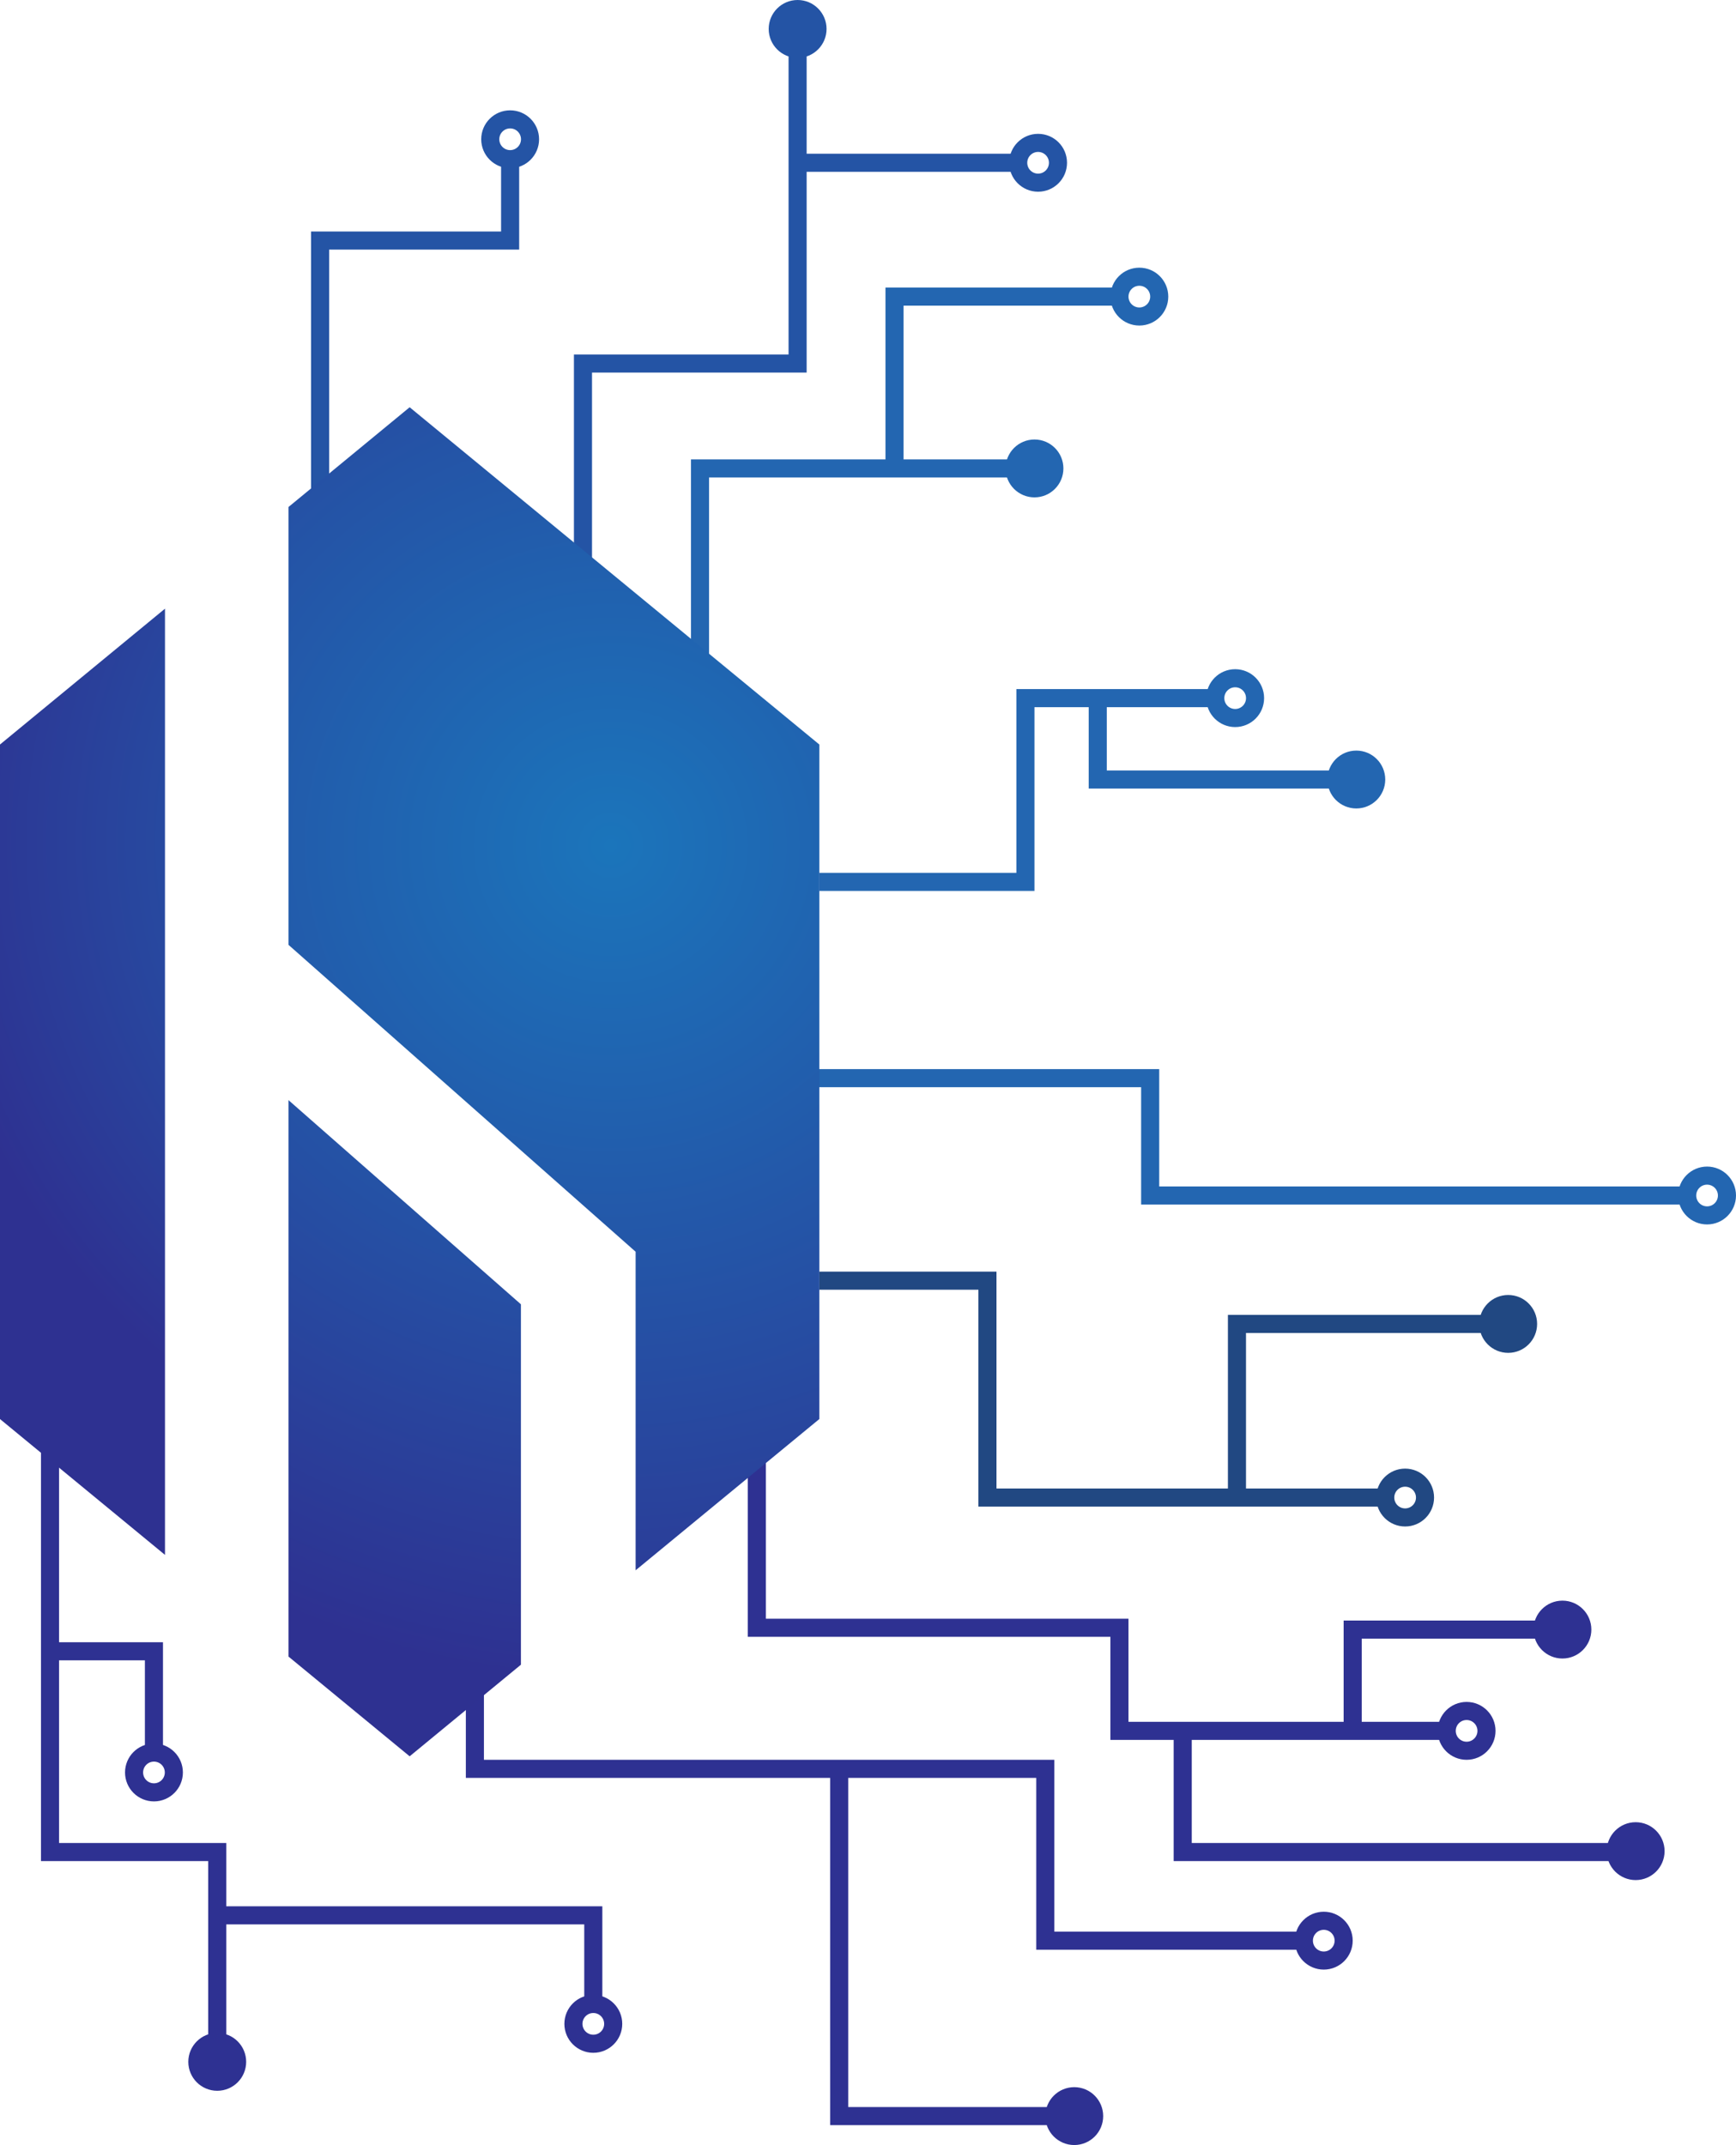 <svg xmlns="http://www.w3.org/2000/svg" xmlns:xlink="http://www.w3.org/1999/xlink" viewBox="0 0 960.15 1186"><defs><style>.cls-1,.cls-2,.cls-3,.cls-6{fill:none;}.cls-1,.cls-5{stroke:#2366b1;}.cls-1,.cls-2,.cls-3,.cls-4,.cls-5,.cls-6,.cls-7,.cls-8{stroke-miterlimit:10;stroke-width:10px;}.cls-2,.cls-4{stroke:#2e3192;}.cls-3,.cls-8{stroke:#2454a5;}.cls-4{fill:#2e3192;}.cls-5{fill:#2366b1;}.cls-6,.cls-7{stroke:#214882;}.cls-7{fill:#214882;}.cls-8{fill:#2454a5;}.cls-9{fill:url(#radial-gradient);}.cls-10{fill:url(#radial-gradient-2);}.cls-11{fill:url(#radial-gradient-3);}</style><radialGradient id="radial-gradient" cx="330.78" cy="465.46" r="373.81" gradientUnits="userSpaceOnUse"><stop offset="0" stop-color="#1b75bb"/><stop offset="1" stop-color="#2e3191"/></radialGradient><radialGradient id="radial-gradient-2" cx="346.42" cy="449.16" r="480.67" xlink:href="#radial-gradient"/><radialGradient id="radial-gradient-3" cx="337.78" cy="467.37" r="490.01" xlink:href="#radial-gradient"/></defs><title>logoV6</title><g id="Layer_2" data-name="Layer 2"><g id="circuits2"><polyline class="cls-1" points="387.17 376.5 387.17 259 561.14 259"/><polyline class="cls-1" points="494.74 259 494.74 164 619.14 164"/><polyline class="cls-1" points="447.15 596.12 636.14 596.12 636.14 661 933.14 661"/><polyline class="cls-2" points="418.57 788.5 418.57 900 619.14 900 619.14 957 801.14 957"/><polyline class="cls-2" points="894.14 1024 654.14 1024 654.14 957"/><polyline class="cls-2" points="853.14 901 748.14 901 748.14 957"/><polyline class="cls-2" points="27.67 794.5 27.67 1024 120.14 1024 120.14 1129"/><polyline class="cls-2" points="328.14 1108 328.14 1059 120.14 1059"/><polyline class="cls-2" points="85.14 969 85.14 913 27.67 913"/><polyline class="cls-3" points="177.04 277.5 177.04 133 282.14 133 282.14 88"/><circle class="cls-2" cx="85.15" cy="980" r="11"/><circle class="cls-2" cx="328.15" cy="1119" r="11"/><circle class="cls-4" cx="120.15" cy="1140" r="11"/><circle class="cls-4" cx="864.15" cy="901" r="11"/><circle class="cls-2" cx="811.15" cy="957" r="11"/><circle class="cls-1" cx="944.15" cy="661" r="11"/><circle class="cls-5" cx="572.15" cy="259" r="11"/><circle class="cls-1" cx="630.15" cy="164" r="11"/><circle class="cls-3" cx="282.15" cy="77" r="11"/><circle class="cls-4" cx="904.65" cy="1023.5" r="11"/></g><g id="circuits"><polyline class="cls-3" points="322.43 317.5 322.43 201 441.14 201 441.14 27"/><polyline class="cls-1" points="453.15 487.6 567.14 487.6 567.14 386 625.15 386 672.14 386"/><polyline class="cls-1" points="607.14 386.5 607.14 431 739.14 431"/><polyline class="cls-6" points="453.15 708.09 546.14 708.09 546.14 828 766.14 828"/><polyline class="cls-6" points="823.14 732 684.14 732 684.14 828"/><polyline class="cls-2" points="262.65 920.5 262.65 978 578.14 978 578.14 1073 721.14 1073"/><line class="cls-3" x1="563.15" y1="90" x2="441.15" y2="90"/><circle class="cls-2" cx="732.15" cy="1073" r="11"/><circle class="cls-5" cx="750.15" cy="431" r="11"/><circle class="cls-7" cx="834.15" cy="732" r="11"/><circle class="cls-6" cx="777.15" cy="828" r="11"/><circle class="cls-8" cx="441.15" cy="16" r="11"/><circle class="cls-3" cx="574.15" cy="90" r="11"/><circle class="cls-1" cx="683.15" cy="386" r="11"/><polyline class="cls-2" points="583.14 1170 464.14 1170 464.14 978"/><circle class="cls-4" cx="594.15" cy="1170" r="11"/></g><g id="Layer_1-2" data-name="Layer 1"><polygon class="cls-9" points="91.25 548.28 91.25 462.04 91.25 336.54 0 411.64 0 784.6 91.25 859.7 91.25 548.28"/><polygon class="cls-10" points="288.11 721.15 159.55 608.26 159.55 915.91 226.57 971.07 288.11 920.42 288.11 721.15"/><polygon class="cls-11" points="226.57 225.17 159.55 280.33 159.55 522.4 288.11 636.03 288.11 636.03 351.55 692.09 351.55 776.85 351.55 868.22 453.15 784.6 453.15 411.64 226.57 225.17"/></g></g></svg>